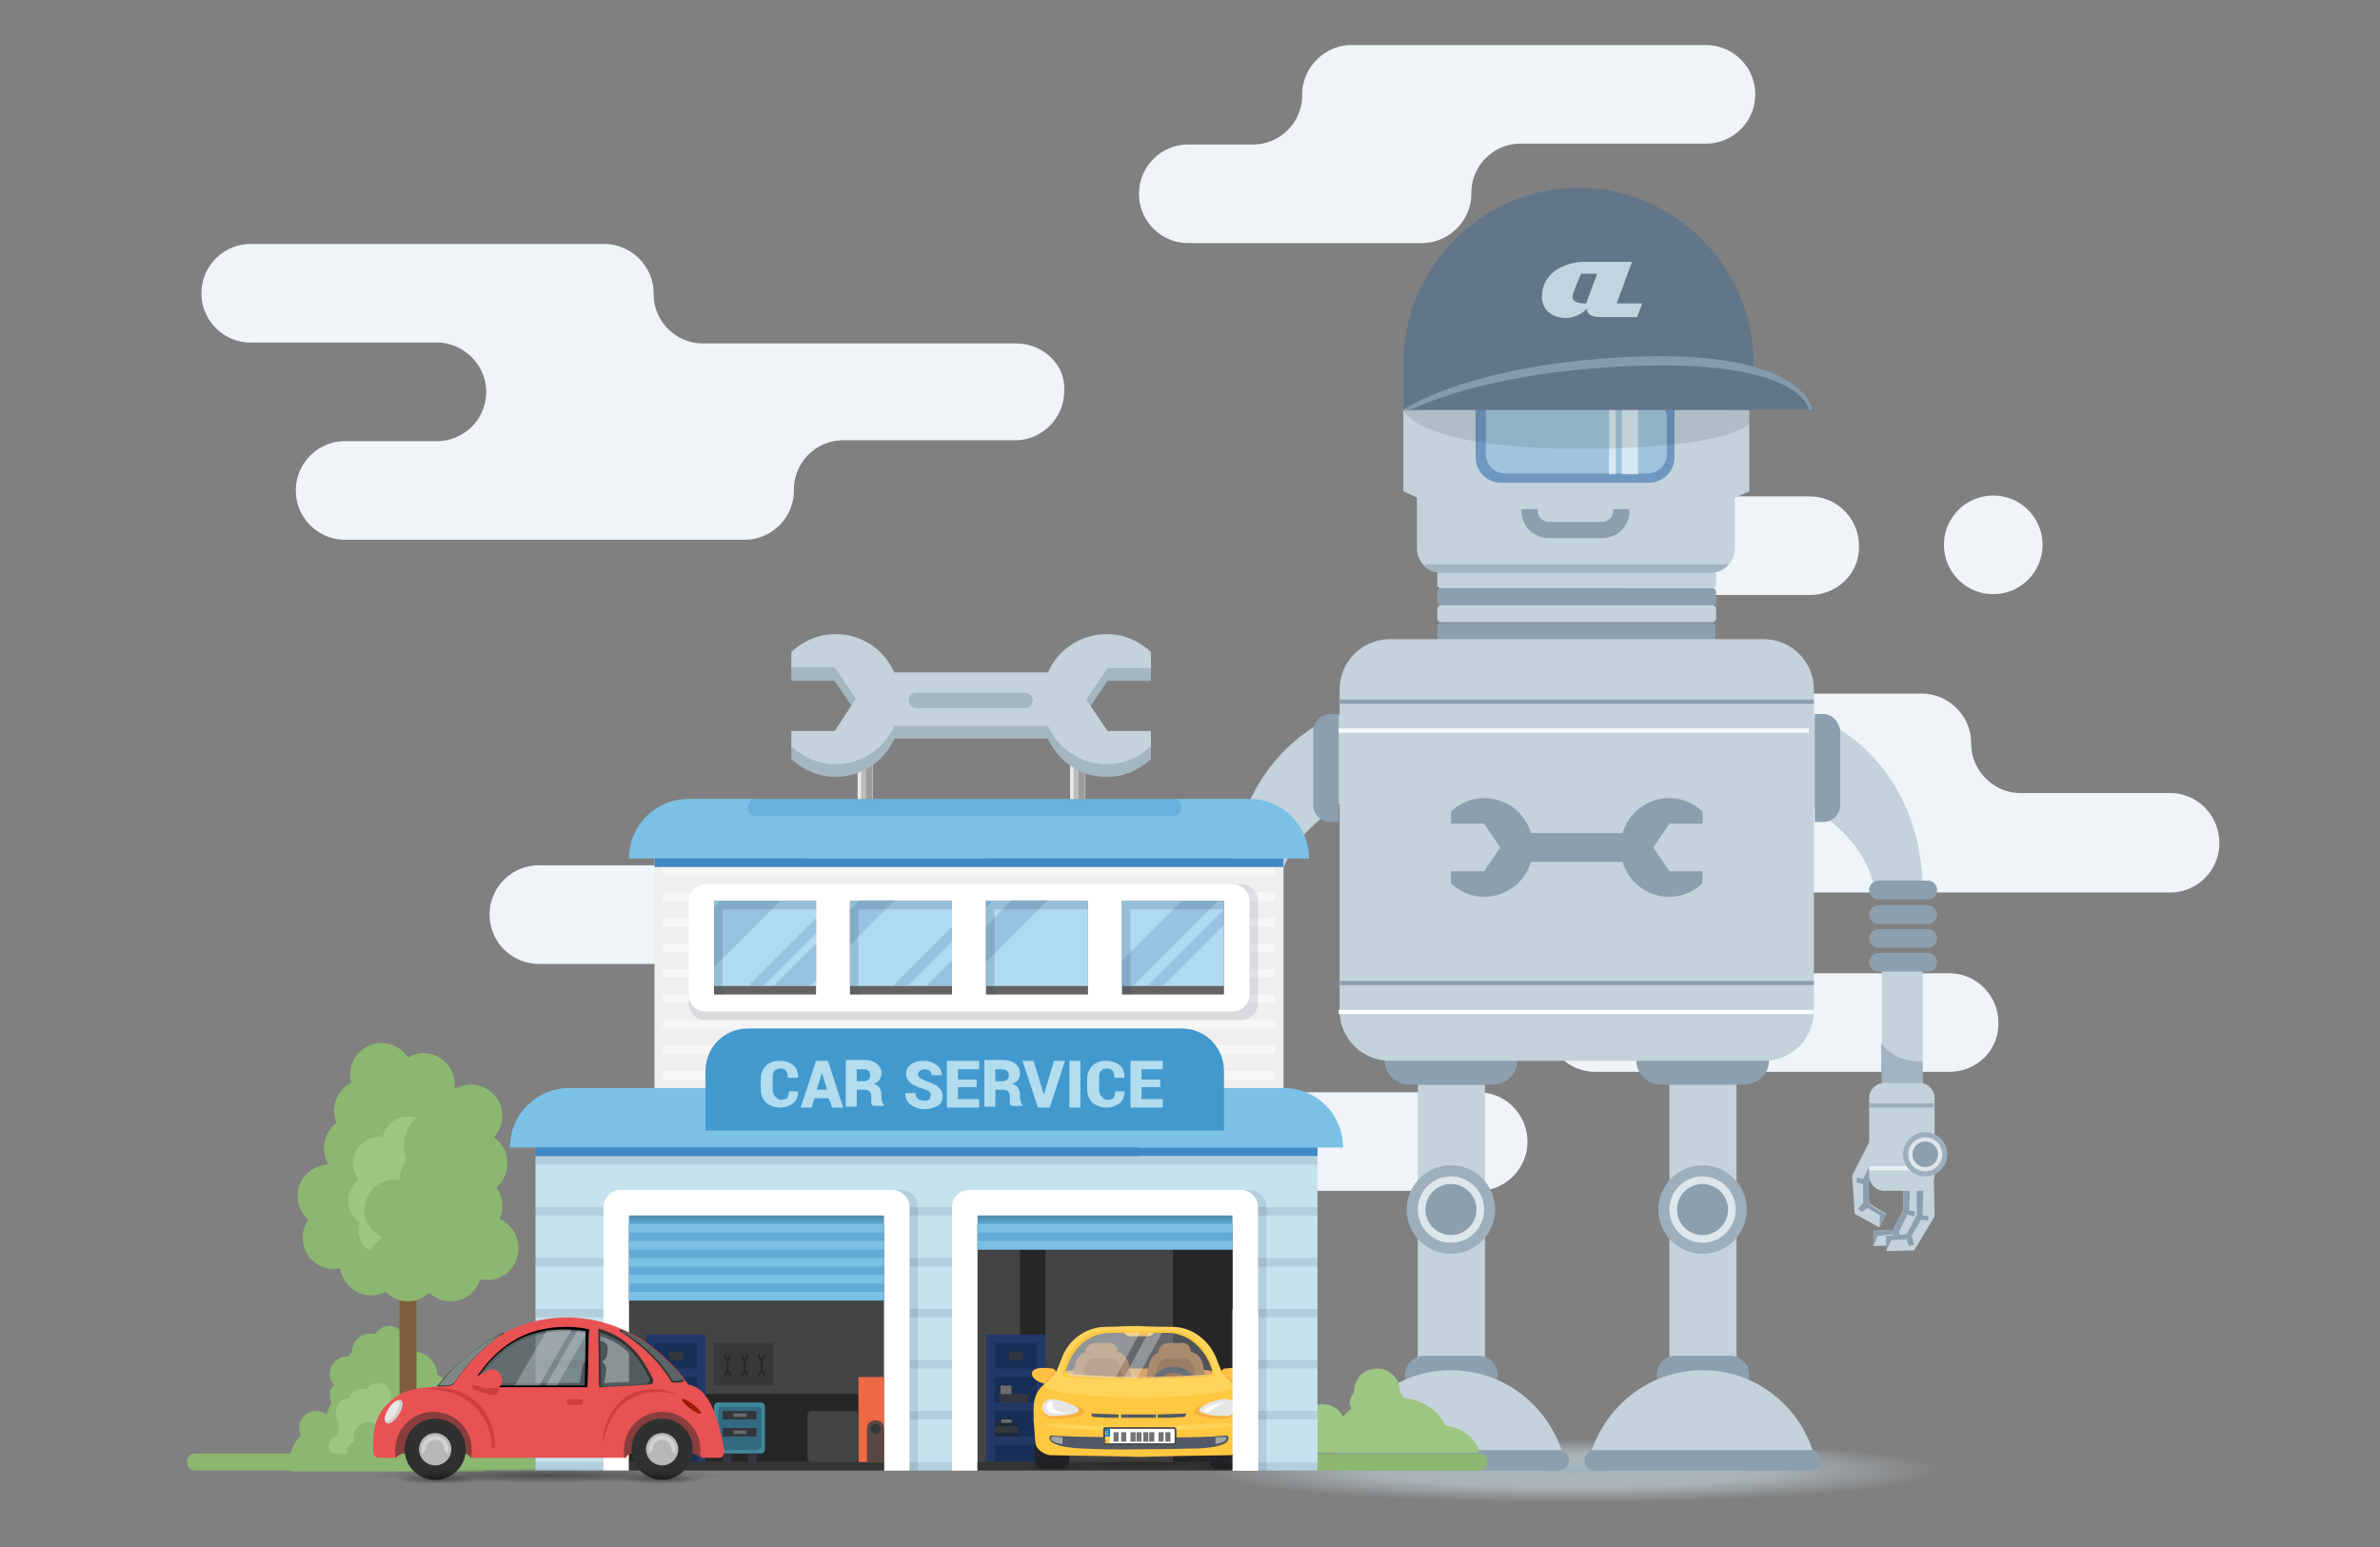 <svg width="280" height="182" viewBox="0 0 280 182" fill="none" xmlns="http://www.w3.org/2000/svg"><rect x="0" y="0" width="280" height="182" fill="#808080" stroke="none"/><path d="M139.8 17h8.2-.6c3.2 0 5.8-2.6 5.8-5.8v-.1c0-3.2 2.7-5.8 5.8-5.8h41.7c3.2 0 5.8 2.6 5.8 5.8 0 3.2-2.6 5.8-5.8 5.8h-22.4.6c-3.2 0-5.8 2.6-5.8 5.8v.1c0 3.2-2.7 5.8-5.8 5.8h-27.5c-3.2 0-5.8-2.6-5.8-5.8 0-3.2 2.6-5.8 5.8-5.8zM114 112.3H96.7c-3.2 0-5.8-2.6-5.8-5.8 0-3.2 2.6-5.8 5.8-5.8H114c3.2 0 5.8 2.6 5.8 5.8.1 3.2-2.6 5.8-5.8 5.8zm5.5-71.9H82.7c-3.2 0-5.8-2.6-5.8-5.8v-.1c0-3.2-2.7-5.8-5.8-5.8H29.5c-3.2 0-5.8 2.6-5.8 5.8 0 3.2 2.6 5.8 5.8 5.8h22.6-.4c3 .2 5.5 2.7 5.5 5.8 0 3.1-2.4 5.6-5.5 5.8h.4-11.5c-3.2 0-5.8 2.6-5.8 5.8 0 3.2 2.6 5.8 5.8 5.8h47c3.2 0 5.8-2.6 5.8-5.8v-.1c0-3.2 2.6-5.8 5.8-5.8h-.6 20.8c3.2 0 5.8-2.6 5.8-5.8.2-3-2.4-5.6-5.7-5.6zm54.4 99.7h-34.3c-3.2 0-5.8-2.6-5.8-5.8 0-3.2 2.6-5.8 5.8-5.8h34.3c3.2 0 5.8 2.6 5.8 5.8 0 3.2-2.6 5.8-5.8 5.8zm55.4-14h-41.6c-3.2 0-5.8-2.6-5.8-5.8 0-3.2 2.6-5.8 5.8-5.8h41.6c3.2 0 5.8 2.6 5.8 5.8.1 3.2-2.5 5.8-5.8 5.8zM212.9 70h-18.8c-3.2 0-5.8-2.6-5.8-5.8 0-3.2 2.6-5.8 5.8-5.8h18.8c3.2 0 5.8 2.6 5.8 5.8.1 3.2-2.5 5.8-5.8 5.8zM81.2 113.4H63.4c-3.2 0-5.8-2.6-5.8-5.8 0-3.2 2.6-5.8 5.8-5.8h17.8c3.2 0 5.8 2.6 5.8 5.8.1 3.2-2.6 5.8-5.8 5.8zm174.1-20.1h-17.6c-3.2 0-5.8-2.7-5.8-5.8v-.1c0-3.2-2.7-5.8-5.8-5.8H196c-3.2 0-5.8 2.6-5.8 5.8 0 3.2 2.6 5.8 5.8 5.8h5.5-.5c3.2 0 5.8 2.6 5.8 5.8v.2c0 3.2 2.7 5.8 5.8 5.8h42.7c3.2 0 5.8-2.6 5.8-5.8 0-3.3-2.6-5.9-5.8-5.9zm-20.8-23.4a5.8 5.8 0 100-11.6 5.8 5.8 0 000 11.6z" fill="#EEF4F7"/><path d="M185 176.7c23.804 0 43.1-1.657 43.1-3.7s-19.296-3.7-43.1-3.7c-23.803 0-43.1 1.657-43.1 3.7s19.297 3.7 43.1 3.7z" fill="url(#paint0_radial)"/><path d="M158.1 94.2c-4 3-6.9 5.3-8 11h-5.3v-.6c0-10 5.4-17.5 12.5-20.5h.3c.2 0 .4.1.6 0v10.1h-.1z" fill="#C3D2DB"/><path d="M156.5 84h1v12.7h-1c-1.1 0-2-.9-2-2V86c.1-1.1.9-2 2-2z" fill="#8C9FAF"/><path d="M174.7 127.6h-7.9v32.1h7.9v-32.1z" fill="#C3D2DB"/><path d="M170.7 147.5a5.2 5.2 0 100-10.4 5.2 5.2 0 000 10.4z" fill="#9DAEBC"/><path d="M170.7 146.2a3.9 3.9 0 100-7.8 3.9 3.9 0 000 7.8z" fill="#DDE6EB"/><path d="M170.7 145.3a3 3 0 100-6 3 3 0 000 6zm4.9-17.7h-9.8c-1.6 0-2.9-1.3-2.9-2.9v-.7c0-1.6 1.3-2.9 2.9-2.9h9.8c1.6 0 2.9 1.3 2.9 2.9v.7c.1 1.6-1.3 2.9-2.9 2.9zm-8 31.9h6.3c1.3 0 2.3 1 2.3 2.3 0 1.3-1 2.3-2.3 2.3h-6.3c-1.3 0-2.3-1-2.3-2.3 0-1.3 1-2.3 2.3-2.3zm37.6-31.9h-9.8c-1.6 0-2.9-1.3-2.9-2.9v-.7c0-1.6 1.3-2.9 2.9-2.9h9.8c1.6 0 2.9 1.3 2.9 2.9v.7c.1 1.6-1.3 2.9-2.9 2.9zm-3.7-56.4h-32c-.2 0-.4-.2-.4-.4v-1.2c0-.2.2-.4.4-.4h32c.2 0 .4.2.4.4v1.2c0 .2-.2.4-.4.4z" fill="#8C9FAF"/><path d="M201.5 69.2h-32c-.2 0-.4-.2-.4-.4v-1.2c0-.2.2-.4.4-.4h32c.2 0 .4.2.4.4v1.2c0 .2-.2.4-.4.4z" fill="#C3D2DB"/><path d="M201.4 75.8h-31.9c-.2 0-.4-.2-.4-.4v-1.7c0-.2.2-.4.4-.4h31.9c.2 0 .4.2.4.4v1.7c.1.2-.1.4-.4.4z" fill="#8C9FAF"/><path d="M201.5 73.2h-32c-.2 0-.4-.2-.4-.4v-1.2c0-.2.2-.4.4-.4h32c.2 0 .4.2.4.4v1.2c0 .2-.2.4-.4.4z" fill="#C3D2DB"/><path fill-rule="evenodd" clip-rule="evenodd" d="M203.6 58.8l2.2-1v-9.6h-2.2v10.6zm-36.3 0l-2.2-1v-9.6h2.2v10.6z" fill="#C3D2DB"/><path d="M201.2 67.4h-31.6c-1.6 0-2.9-1.3-2.9-2.9v-18c0-1.6 1.3-2.9 2.9-2.9h31.6c1.6 0 2.9 1.3 2.9 2.9v18c0 1.6-1.3 2.9-2.9 2.9z" fill="#C3D2DB"/><path d="M194.7 45.9h-18.6c-.6 0-2.5 0-2.5 2v5.9c0 1.6 1.3 3 3 3H194c1.6 0 3-1.3 3-3v-5.9c.1-2-1.7-2-2.3-2z" fill="#6F98C1"/><path d="M193.8 55.7h-16.7c-1.3 0-2.3-1-2.3-2.3V48c0-.6.5-1.1 1.1-1.1h17.9c1.3 0 2.3 1 2.3 2.3v4.2c0 1.3-1 2.3-2.3 2.3z" fill="#9EC5DD"/><path opacity=".6" d="M190.1 46.9h-.8v8.9h.8v-8.9zm2.6 0h-1.9v8.9h1.9v-8.9z" fill="#fff"/><path d="M206.3 42.7c0-11.3-9.3-20.6-20.6-20.6s-20.6 9.3-20.6 20.6v5.5h41.2v-5.5z" fill="#627689"/><path fill-rule="evenodd" clip-rule="evenodd" d="M165.1 48.2s7.6-5.3 26.4-6.2c20.9-1 21.7 6.2 21.7 6.2h-48.1z" fill="#849AAD"/><path fill-rule="evenodd" clip-rule="evenodd" d="M166 48.2s8.2-4.3 25.1-5.1c21-1 21.7 5.1 21.7 5.1H166z" fill="#627689"/><path opacity=".1" d="M185.6 52.8c17.9 0 20.2-2.9 20.2-2.9v-1.7h-40.7s1.2 4.5 20.5 4.6z" fill="#000"/><path d="M190.2 35.7l1.8-4.9h-5.5c-2.6 0-5.1 1.4-5.1 4.1 0 2.7 3.6 3.3 5.3 1.4 0 .6.4 1 1.6 1h4.3l.6-1.6h-3zm-3.6 0c-1 0-1.6-.2-1.6-.8 0-.4.8-2.2 1-2.7h1.9l-1.3 3.5z" fill="#C1D4E0"/><path d="M207.5 124.8h-44c-3.3 0-5.9-2.7-5.9-5.9V81.1c0-3.3 2.7-5.9 5.9-5.9h44c3.3 0 5.9 2.7 5.9 5.9v37.8c0 3.3-2.6 5.9-5.9 5.9z" fill="#C3D2DB"/><path d="M213.4 115.4h-55.9v.5h55.9v-.5z" fill="#8C9FAF"/><path d="M213.4 118.8h-55.9v.5h55.9v-.5z" fill="#F8FDFF"/><path d="M213.4 82.3h-55.9v.5h55.9v-.5z" fill="#8C9FAF"/><path d="M213.4 85.7h-55.9v.5h55.9v-.5z" fill="#F8FDFF"/><path d="M200.3 96.9v-1.4c-1-1-2.4-1.6-3.9-1.6a5.7 5.7 0 00-5.5 4.1h-10.8a5.7 5.7 0 00-5.5-4.1c-1.5 0-2.9.6-3.9 1.6v1.4h3.9l1.9 2.8-1.9 2.8h-3.9v1.4c1 1 2.4 1.6 3.9 1.6 2.6 0 4.8-1.7 5.5-4.1h10.8a5.7 5.7 0 005.5 4.1c1.5 0 2.9-.6 3.9-1.6v-1.4h-3.9l-1.9-2.8 1.9-2.8h3.9z" fill="#8C9FAF"/><path d="M170.7 161.2c-6.4 0-11.7 4.4-13.3 10.3H184c-1.6-5.9-6.9-10.3-13.3-10.3z" fill="#C3D2DB"/><path d="M183.4 173H158c-.6 0-1.2-.5-1.2-1.2 0-.6.5-1.2 1.2-1.2h25.4c.6 0 1.2.5 1.2 1.2 0 .6-.5 1.2-1.2 1.2z" fill="#8C9FAF"/><path d="M204.3 127.6h-7.9v32.1h7.9v-32.1z" fill="#C3D2DB"/><path d="M200.3 147.5a5.2 5.2 0 100-10.4 5.2 5.2 0 000 10.4z" fill="#9DAEBC"/><path d="M200.3 146.2a3.9 3.9 0 100-7.8 3.9 3.9 0 000 7.8z" fill="#DDE6EB"/><path d="M200.3 145.3a3 3 0 100-6 3 3 0 000 6zm-3.1 14.2h6.3c1.3 0 2.3 1 2.3 2.3 0 1.3-1 2.3-2.3 2.3h-6.3c-1.3 0-2.3-1-2.3-2.3 0-1.3 1-2.3 2.3-2.3z" fill="#8C9FAF"/><path d="M200.3 161.2c-6.4 0-11.7 4.4-13.3 10.3h26.5c-1.5-5.9-6.8-10.3-13.2-10.3z" fill="#C3D2DB"/><path d="M180.9 60.1c0 .7.6 1.3 1.3 1.3h6.3c.7 0 1.3-.6 1.3-1.3v-.2h1.9v.2c0 1.8-1.4 3.2-3.2 3.2h-6.3c-1.8 0-3.2-1.4-3.2-3.2v-.2h1.9v.2zM213 173h-25.4c-.6 0-1.2-.5-1.2-1.2 0-.6.5-1.2 1.2-1.2H213c.6 0 1.2.5 1.2 1.2 0 .6-.5 1.2-1.2 1.2z" fill="#8C9FAF"/><path opacity=".6" d="M169.6 67.4h31.6c.9 0 1.6-.4 2.2-1h-35.9c.5.6 1.2 1 2.1 1z" fill="#8C9FAF"/><path d="M221.4 129.3h4.8v-16h-4.8v16zm4.8-24.5c0-10.3-5.8-18.1-13.4-20.7v10.5c4 3 6.9 5.3 8 10.9h5.3l.1-.7z" fill="#C3D2DB"/><path fill-rule="evenodd" clip-rule="evenodd" d="M224 137.8h2v4.8l-2.3 3.9-3.3.1v-1.8l2.3-.1 1.2-2.3.1-4.6z" fill="#C3D2DB"/><path fill-rule="evenodd" clip-rule="evenodd" d="M224.8 137.9l-.2 4.5.7.1-.1.6-.8-.2-1 2 .2.9-.6.2-.3-.8-1.8.2-.5 1.2v-1.8l2.3-.1 1.2-2.2.1-4.7.8.1z" fill="#8C9FAF"/><path fill-rule="evenodd" clip-rule="evenodd" d="M221.9 134.9l-1.8-.9-2.2 4.3.3 4.5 2.9 1.6.8-1.6-2-1.2-.1-2.5 2.1-4.2z" fill="#C3D2DB"/><path fill-rule="evenodd" clip-rule="evenodd" d="M221.2 134.6l-2 4.1-.7-.2-.1.6.8.2v2.2l-.6.7.4.4.7-.5 1.5.9-.1 1.4.8-1.5-2-1.2-.1-2.6 2.1-4.2-.7-.3z" fill="#8C9FAF"/><path fill-rule="evenodd" clip-rule="evenodd" d="M225.6 138.4h1.9l.1 4.7-2.4 4-3.2.1-.1-1.8 2.4-.2 1.2-2.2.1-4.6z" fill="#C3D2DB"/><path fill-rule="evenodd" clip-rule="evenodd" d="M226.3 138.4l-.1 4.6.7.1-.1.5-.8-.1-1.1 1.9.3 1-.6.2-.3-.8-1.8.1-.6 1.3v-1.8l2.4-.2 1.2-2.2v-4.6h.8z" fill="#8C9FAF"/><path d="M226.8 112.1H221c-.6 0-1.1.5-1.1 1.1 0 .6.5 1.1 1.1 1.1h5.8c.6 0 1.1-.5 1.1-1.1 0-.6-.5-1.1-1.1-1.1zm0-2.8H221c-.6 0-1.1.5-1.1 1.1 0 .6.5 1.1 1.1 1.1h5.8c.6 0 1.1-.5 1.1-1.1 0-.6-.5-1.1-1.1-1.1zm0-2.8H221c-.6 0-1.1.5-1.1 1.1 0 .6.5 1.1 1.1 1.1h5.8c.6 0 1.1-.5 1.1-1.1 0-.6-.5-1.1-1.1-1.1zm0-2.9H221c-.6 0-1.1.5-1.1 1.1 0 .6.5 1.1 1.1 1.1h5.8c.6 0 1.1-.5 1.1-1.1 0-.6-.5-1.1-1.1-1.1z" fill="#8C9FAF"/><path opacity=".6" d="M226.2 127.7h-4.9v-5s.6 1 1.9 1.6c1.2.6 3 .6 3 .6v2.8z" fill="#8C9FAF"/><path d="M225.8 140.1h-4.1c-1 0-1.8-.8-1.8-1.8v-9.1c0-1 .8-1.8 1.8-1.8h4.1c1 0 1.8.8 1.8 1.8v9.1c-.1 1-.8 1.8-1.8 1.8z" fill="#C3D2DB"/><path d="M214.5 84h-1v12.7h1c1.1 0 2-.9 2-2V86c-.1-1.1-1-2-2-2z" fill="#8C9FAF"/><path opacity=".7" d="M227.5 129.8h-7.6v.5h7.6v-.5z" fill="#8C9FAF"/><path opacity=".7" d="M227.5 137.2h-7.6v.5h7.6v-.5z" fill="#F8FDFF"/><path d="M226.5 138.4a2.6 2.6 0 100-5.2 2.6 2.6 0 000 5.2z" fill="#9DAEBC"/><path d="M226.5 137.8a2 2 0 100-4 2 2 0 000 4z" fill="#DDE6EB"/><path d="M226.5 137.3a1.5 1.5 0 10-.001-3.001 1.5 1.5 0 00.001 3.001z" fill="#8C9FAF"/><path d="M151 101H77v28h74v-28z" fill="#EFEFEF"/><path opacity=".5" d="M78 127h72v-1H78v1zm0-3h72v-1H78v1zm0-3h72v-1H78v1zm0-3h72v-1H78v1zm0-3h72v-1H78v1zm0-3h72v-1H78v1zm0-3h72v-1H78v1zm0-3h72v-1H78v1zm0-4v1h72v-1H78z" fill="#fff"/><path d="M154 101H74c0-3.9 3.1-7 7-7h66c3.9 0 7 3.1 7 7z" fill="#7AC1E5"/><path d="M151 101H77v1h74v-1z" fill="#4089C6"/><path opacity=".1" d="M146 120H83c-1.1 0-2-.9-2-2v-12c0-1.1.9-2 2-2h63c1.1 0 2 .9 2 2v12c0 1.1-.9 2-2 2z" fill="#001833"/><path d="M145 119H83c-1.1 0-2-.9-2-2v-11c0-1.1.9-2 2-2h62c1.1 0 2 .9 2 2v11c0 1.1-.9 2-2 2z" fill="#fff"/><path d="M96 106H84v11h12v-11zm16 0h-12v11h12v-11zm16 0h-12v11h12v-11zm16 0h-12v11h12v-11z" fill="#636363"/><path d="M96 106H84v10h12v-10zm16 0h-12v10h12v-10zm16 0h-12v10h12v-10zm16 0h-12v10h12v-10z" fill="#AFDBF2"/><path opacity=".5" d="M101 106l-1 1v4.2l5.3-5.3H101v.1zm-5.7 10l.7-.7V111l-5 5h4.3zm-5.5 0l6.2-6.2V108l-8 8h1.8zm17 0l5.2-5.2V109l-7 7h1.8zm32.2-10l-7 7v3h1.3l10-10H139zm-54.3 0l-.7.7v7.1l7.8-7.8h-7.1zm50.3 10h1.8l7.2-7.2V107l-9 9zm-23 0v-3l-3 3h3zm4-10v.8l.8-.8h-.8zm0 3v4.2l7.3-7.3H119l-3 3.1z" fill="#80ABCE"/><path opacity=".3" d="M138 96H89c-.6 0-1-.4-1-1s.4-1 1-1h49c.6 0 1 .4 1 1s-.4 1-1 1z" fill="#4089C6"/><path d="M102.7 88.9h-1.8V94h1.8v-5.1z" fill="#BCBCBC"/><path opacity=".68" d="M101.3 88.9h-.4V94h.4v-5.1z" fill="#fff"/><path opacity=".26" d="M102.6 88.9h-.7V94h.7v-5.1z" fill="#424242"/><path d="M127.7 88.9h-1.8V94h1.8v-5.1z" fill="#BCBCBC"/><path opacity=".68" d="M126.3 88.9h-.4V94h.4v-5.1z" fill="#fff"/><path opacity=".26" d="M127.6 88.9h-.7V94h.7v-5.1z" fill="#424242"/><path d="M135.4 80.1v-1.8c-1.4-1.3-3.2-2.1-5.2-2.1-3.1 0-5.8 1.9-6.9 4.5h-18.1c-1.2-2.7-3.8-4.5-6.9-4.5-2 0-3.8.8-5.2 2.1v1.8h5.1l2.5 3.7-2.5 3.7h-5.1v1.8c1.4 1.3 3.2 2.1 5.2 2.1 3.1 0 5.8-1.9 6.9-4.5h18.1c1.2 2.7 3.8 4.5 6.9 4.5 2 0 3.8-.8 5.2-2.1v-1.8h-5.1l-2.5-3.7 2.5-3.7h5.1z" fill="#A4B7C1"/><path d="M135.4 78.5v-1.8c-1.4-1.3-3.2-2.1-5.2-2.1-3.1 0-5.8 1.9-6.9 4.5h-18.1c-1.2-2.7-3.8-4.5-6.9-4.5-2 0-3.8.8-5.2 2.1v1.8h5.1l2.5 3.7-2.5 3.8h-5.1v1.8c1.4 1.3 3.2 2.1 5.2 2.1 3.1 0 5.8-1.9 6.9-4.5h18.1c1.2 2.7 3.8 4.5 6.9 4.5 2 0 3.8-.8 5.2-2.1V86h-5.1l-2.5-3.7 2.5-3.7h5.1v-.1z" fill="#C3D2DB"/><path d="M120.6 83.3h-12.8c-.5 0-.9-.4-.9-.9s.4-.9.9-.9h12.8c.5 0 .9.4.9.9s-.4.9-.9.9z" fill="#A4B7C1"/><path d="M170 167.7c-.7-1.7-2.5-2.9-4.9-3.3-.1-.2-.2-.4-.4-.6v-.1c0-1.5-1.2-2.7-2.7-2.7-1.5 0-2.7 1.2-2.7 2.7v.1c-.3.4-.5.8-.5 1.2 0 .3.1.5.2.7-.4.3-.7.6-1 1-.4-.9-1.3-1.5-2.4-1.5-1.5 0-2.7 1.2-2.7 2.7 0 1.1.7 2.1 1.7 2.5 0 .2-.1.3-.1.5H174c-.2-1.5-1.8-2.9-4-3.2z" fill="#9EC683"/><path d="M57.1 173c2-.2 3.2-.6 3.2-1-.2-2.8-2.3-5.1-5.2-5.7-.6-1.9-1.9-3.6-3.7-4.6 0-1.5-1.2-2.6-2.7-2.7-.3 0-.6 0-.9.1l-.2-.2c.1-.3.2-.6.2-.9 0-1.1-.9-2-2-2-.7 0-1.4.4-1.7 1-.2-.1-.4-.1-.6-.1-1.1 0-2 .9-2.1 2v.2c-.2.2-.3.3-.4.5h-.2c-1.1 0-2 .9-2 2 0 .5.2 1 .5 1.3-.3.3-.5.7-.5 1.2 0 .3.1.6.2.9-.2.4-.4.9-.6 1.4-.3-.2-.7-.4-1.2-.4-1.1 0-2 .9-2 2 0 .3.1.6.2.8-.5.7-1.7 1.8-1.2 4.3h22.9v-.1z" fill="#8CB770"/><path d="M39.9 167.3c-.1.5-.2 1-.1 1.5-.4.1-.8.4-1 .8-.3.7 0 1.5.7 1.8.3.1.6.1.9.1l.4-.4c0-.3 0-.5.1-.8.2-.4.5-.6.8-.8-.1-.4-.1-.8.1-1.2.4-.9 1.4-1.2 2.2-.9.1 0 .1.1.2.1.2-.1.3-.2.5-.3 0-.1 0-.1.1-.2.4-.9 1.4-1.2 2.2-.9.2.1.3.2.4.3.5-.3 1.1-.4 1.7-.2.9.4 1.2 1.4.9 2.2v.1c.7-.1 1.4-.5 1.7-1.3.5-1.1 0-2.4-1.1-2.8-.8-.4-1.8-.2-2.4.4 0 0-.1 0-.1-.1-.7-.3-1.5-.3-2.2-.1.2-.7-.1-1.5-.8-1.8-.7-.3-1.6 0-2 .7-.8-.3-1.7.1-2 .8 0 .1-.1.1-.1.2-.5 0-1.1.4-1.3.9-.3.9-.2 1.5.2 1.9z" fill="#9EC683"/><path d="M174 173H23c-.6 0-1-.4-1-1s.4-1 1-1h151c.6 0 1 .4 1 1s-.4 1-1 1z" fill="#8CB770"/><path d="M49 171h-2v-20c0-.6.4-1 1-1s1 .4 1 1v20z" fill="#7F5F3B"/><path d="M58.8 143.4c.2-.5.3-1 .3-1.6 0-.8-.3-1.5-.7-2.1.8-.7 1.3-1.7 1.3-2.8 0-1.3-.6-2.4-1.6-3.1.6-.7 1-1.5 1-2.5 0-2.1-1.7-3.7-3.7-3.7-.7 0-1.3.2-1.9.5v-.5c0-2.1-1.7-3.7-3.7-3.7-.7 0-1.3.2-1.8.5-.7-1-1.8-1.7-3.1-1.7-2.1 0-3.7 1.7-3.7 3.7 0 .4.1.7.1 1-1.2.6-2 1.9-2 3.3 0 .5.1.9.3 1.4-.9.7-1.5 1.8-1.5 3 0 .7.2 1.3.5 1.9-2 .1-3.6 1.7-3.6 3.7 0 1.1.5 2.1 1.3 2.8-.4.6-.7 1.3-.7 2.1 0 2.1 1.7 3.7 3.7 3.7.2 0 .4 0 .7-.1.3 1.8 1.8 3.2 3.7 3.2.6 0 1.2-.2 1.7-.4.7.7 1.6 1.1 2.6 1.1s1.8-.4 2.5-1c.7.6 1.5 1 2.5 1 1.7 0 3-1.1 3.5-2.6.3.1.5.1.8.1 2.1 0 3.7-1.7 3.7-3.7 0-1.6-.9-2.9-2.2-3.5z" fill="#8CB770"/><path d="M47.5 134.8c0-1.3.6-2.5 1.5-3.3-.8-.2-1.6-.2-2.4.2-.8.4-1.4 1.2-1.6 2.1-.6-.1-1.3 0-1.8.3-1.5.8-2.1 2.7-1.3 4.2.1.2.2.3.3.5-1.2.9-1.6 2.6-.9 3.9.2.5.6.8 1 1.1-.2.7-.2 1.6.2 2.3.2.4.6.8 1 1.1.3-.5.6-.9 1.1-1.3.1-.1.3-.2.4-.3-.6-.3-1.1-.7-1.5-1.2-1.1-1.6-.7-3.9.9-5 .8-.5 1.7-.7 2.6-.6 0-.8.3-1.6.8-2.2-.1-.5-.3-1.1-.3-1.8z" fill="#9EC683"/><path d="M155 136H63v37h92v-37z" fill="#C7E2EF"/><path opacity=".1" d="M155 166H63v1h92v-1zm0-6H63v1h92v-1zm0-6H63v1h92v-1zm0-6H63v1h92v-1zm0-6H63v1h92v-1zm0-6H63v1h92v-1zm0 36H63v1h92v-1z" fill="#001833"/><path opacity=".1" d="M108 173H72v-31c0-1.1.9-2 2-2h32c1.1 0 2 .9 2 2v31zm41 0h-36v-31c0-1.1.9-2 2-2h32c1.1 0 2 .9 2 2v31z" fill="#001833"/><path d="M107 173H71v-31c0-1.1.9-2 2-2h32c1.1 0 2 .9 2 2v31zm41 0h-36v-31c0-1.1.9-2 2-2h32c1.1 0 2 .9 2 2v31z" fill="#fff"/><path d="M104 144H74v29h30v-29z" fill="#444"/><path d="M104 143H74v10h30v-10z" fill="#61ACD6"/><path d="M104 148H74v1h30v-1zm0-2H74v1h30v-1zm0-2H74v1h30v-1z" fill="#7AC1E5"/><path opacity=".2" d="M104 143H74v1h30v-1z" fill="url(#paint1_linear)"/><path d="M151 128H67c-3.9 0-7 3.1-7 7h98c0-3.9-3.1-7-7-7z" fill="#7AC1E5"/><path d="M155 135H63v1h92v-1z" fill="#4089C6"/><path d="M145 144h-30v29h30v-29z" fill="#444"/><path d="M123 147h-3v25h3v-25zm22 0h-7v25h7v-25z" fill="#262626"/><path d="M145 143h-30v4h30v-4z" fill="#61ACD6"/><path d="M145 146h-30v1h30v-1zm0-2h-30v1h30v-1z" fill="#7AC1E5"/><path opacity=".2" d="M145 143h-30v1h30v-1z" fill="url(#paint2_linear)"/><path d="M104 150H74v1h30v-1zm0 2H74v1h30v-1z" fill="#7AC1E5"/><path d="M101 164H74v8h27v-8z" fill="#262626"/><path d="M83 157h-7v15h7v-15z" fill="#233866"/><path d="M82 158h-5v3h5v-3z" fill="#172E56"/><path d="M80.4 159h-1.7v1h1.7v-1z" fill="#32373F"/><path d="M82 162h-5v3h5v-3z" fill="#172E56"/><path d="M79 163h-1.3v2H79v-2z" fill="#6B6B6B"/><path d="M81 164h-3.3v1H81v-1z" fill="#32373F"/><path d="M82 166h-5v3h5v-3zm0 4h-5v2h5v-2z" fill="#172E56"/><path d="M79.8 167.4H77v1.2h2.8v-1.2z" fill="#32373F"/><path d="M79.8 167.4H77v.4h2.8v-.4zm0 1.2H77v.4h2.8v-.4z" fill="#1B2735"/><path d="M79 167h-1.2v.4H79v-.4z" fill="#6B6B6B"/><path d="M123 157h-7v15h7v-15z" fill="#233866"/><path d="M122 158h-5v3h5v-3z" fill="#172E56"/><path d="M120.4 159h-1.7v1h1.7v-1z" fill="#32373F"/><path d="M122 162h-5v3h5v-3z" fill="#172E56"/><path d="M119 163h-1.3v2h1.3v-2z" fill="#6B6B6B"/><path d="M121 164h-3.3v1h3.3v-1z" fill="#32373F"/><path d="M122 166h-5v3h5v-3zm0 4h-5v2h5v-2z" fill="#172E56"/><path d="M119.8 167.4H117v1.2h2.8v-1.2z" fill="#32373F"/><path d="M119.8 167.4H117v.4h2.8v-.4zm0 1.2H117v.4h2.8v-.4z" fill="#1B2735"/><path d="M119 167h-1.2v.4h1.2v-.4z" fill="#6B6B6B"/><path d="M104 172H74v1h30v-1zm41 0h-30v1h30v-1z" fill="#353535"/><path opacity=".2" d="M145.9 172.6c0 .6-5.3.6-11.9.6-6.6 0-11.9-.1-11.9-.6s5.3-1.5 11.9-1.5c6.6 0 11.9 1 11.9 1.5z" fill="url(#paint3_radial)"/><path d="M143.2 172.8h2.1c.6 0 1-.4 1-1v-5c0-.6-.4-1-1-1h-2.1c-.6 0-1 .4-1 1v5c0 .5.4 1 1 1zm-18.4 0h-2.1c-.6 0-1-.4-1-1v-5c0-.6.4-1 1-1h2.1c.6 0 1 .4 1 1v5c0 .5-.4 1-1 1z" fill="#222326"/><path opacity=".2" d="M144 173.1c2.209 0 4-.224 4-.5s-1.791-.5-4-.5-4 .224-4 .5 1.791.5 4 .5z" fill="url(#paint4_radial)"/><path opacity=".2" d="M124.1 173.1c2.209 0 4-.224 4-.5s-1.791-.5-4-.5-4 .224-4 .5 1.791.5 4 .5z" fill="url(#paint5_radial)"/><path d="M142.8 161.5c0-.5-4-.5-8.8-.5-4.9 0-8.8.1-8.8.5 0 .5 4 .7 8.8.7 4.9 0 8.8-.2 8.8-.7z" fill="#EF9841"/><path d="M133.9 166.2h-8.6l1.2-5.8c.2-.8.9-1.4 1.7-1.4h2.9c.8 0 1.5.6 1.7 1.4l1.1 5.8z" fill="#A87648"/><path d="M131.5 159.1h-3.8c0-.6.5-1.1 1.1-1.1h1.6c.6-.1 1.1.4 1.1 1.1z" fill="#A87648"/><path d="M132.6 167h-5.9l.8-5.8c.1-.8.6-1.4 1.2-1.4h2c.6 0 1.1.6 1.2 1.4l.7 5.8z" fill="#93633B"/><path d="M142.6 166.2H134l1.2-5.8c.2-.8.9-1.4 1.7-1.4h2.9c.8 0 1.5.6 1.7 1.4l1.1 5.8z" fill="#A87648"/><path d="M140.1 159.1h-3.8c0-.6.5-1.1 1.1-1.1h1.6c.6-.1 1.1.4 1.1 1.1z" fill="#A87648"/><path d="M141.2 167h-5.9l.8-5.8c.1-.8.6-1.4 1.2-1.4h2c.6 0 1.1.6 1.2 1.4l.7 5.8z" fill="#93633B"/><path d="M138.1 160.8c-1.6 0-2.9 1.3-2.9 2.9 0 1.6 1.3 2.9 2.9 2.9 1.6 0 2.9-1.3 2.9-2.9 0-1.7-1.3-2.9-2.9-2.9zm0 4.9c-1.2 0-2.1-.9-2.1-2.1 0-1.2.9-2.1 2.1-2.1 1.2 0 2.1.9 2.1 2.1 0 1.2-.9 2.1-2.1 2.1z" fill="#494E5B"/><path d="M143.7 161.7c0 .3-4.4.7-9.7.7-5.3 0-9.7-.4-9.7-.7 0-.3 4.4.3 9.7.3 5.3 0 9.7-.5 9.7-.3z" fill="#FFC043"/><path d="M123.8 161c-.2 0-2.5-.4-2.4.7.2 1.1 2.8 1.4 2.8 1.4l.4-.6-.5-.1c.3-.4.3-1.3-.3-1.4zm20.3 0c-.6.1-.5 1-.3 1.4l-.5.1.4.6s2.6-.3 2.8-1.4c.2-1.1-2.1-.7-2.4-.7z" fill="#FFC043"/><path opacity=".3" d="M143.8 161.3c-.1.3-.1.8.1 1.1l-.5.1.4.6s.8-.1 1.6-.4c-.7-.6-1.3-.9-1.6-1.4zm-21.1 1.4c.8.3 1.6.4 1.6.4l.4-.6-.5-.1c.2-.3.2-.7.1-1.1-.4.5-1 .8-1.6 1.4z" fill="#EF9841"/><path d="M135 157.2h-2c-.5 0-.9-.4-.9-.9h3.9c-.1.5-.5.9-1 .9z" fill="#FFC043"/><path opacity=".3" d="M124.9 161.8s.1-.4.3-1.1c.7-2.5 2.9-4.2 5.4-4.2h6.6c2.5 0 4.7 1.7 5.4 4.2.2.6.3 1.1.3 1.1-1.3.4-6.6.4-9.1.4-2.3.1-7.5.1-8.9-.4z" fill="#ADBCC9"/><path opacity=".3" d="M134 156.6h-3.3c-2.5 0-4.7 1.7-5.4 4.2-.2.6-.3 1.1-.3 1.1.9.3 3.7.4 6.1.4l3.1-5.7h-.2zm1.2 0l-3.1 5.7h1.6l3.1-5.7h-1.6z" fill="#fff"/><path d="M143.7 161.5c-.1-.3-.4-.9-.6-1.5-.9-2.1-2.9-3.6-5.2-3.6-1 0-2.3 0-3.9-.1-1.6 0-2.9.1-3.9.1-2.3 0-4.4 1.5-5.2 3.6-.2.6-.5 1.2-.6 1.5-.5 1.1-2.7 1.3-2.7 4.2v1.4c.1.9.1 1.7.2 2.6.1.9 1.1 1.4 1.7 1.5.4 0 7.3.1 10.6.2 3.3-.1 10.1-.2 10.6-.2s1.6-.6 1.7-1.5c.1-.9.1-1.7.2-2.6v-1.4c-.2-2.9-2.5-3.2-2.9-4.2zm-9.7.7c-2.3 0-6.5-.1-8.2-.4-.3-.1-.5-.3-.4-.6 0-.1 0-.2.1-.3.7-2.2 2.5-4.1 5.2-4.1h6.6c2.6 0 4.5 2 5.2 4.1 0 .1.1.2.1.3.1.3-.1.6-.4.6-1.7.3-5.9.4-8.2.4z" fill="#FFC840"/><path d="M144.5 169c-.1-.2-.5-.1-.5-.1-2.6.3-10 .2-10 .2s-7.5 0-10-.2c0 0-.4-.1-.5.1-.1.2-.3 1.2 3.6 1.4 3.9.2 7 .1 7 .1s3 0 7-.1c3.8-.2 3.5-1.2 3.4-1.4z" fill="#525866"/><path d="M145.1 163c0-.1-1.2-1.2-1.4-1.7-.1-.3-.4-.9-.6-1.5-.9-2.2-2.9-3.7-5.2-3.7-1 0-2.3 0-3.9-.1-1.6 0-2.9.1-3.9.1-2.3 0-4.4 1.5-5.2 3.7-.2.6-.5 1.2-.6 1.5-.2.5-1.4 1.6-1.4 1.7 0 .8 5 1.4 11.1 1.4s11.1-.6 11.1-1.4zm-20.2-1.2s.1-.4.3-1.1c.7-2.5 2.9-4.2 5.4-4.2h6.6c2.5 0 4.7 1.7 5.4 4.2.2.6.3 1.1.3 1.1-1.3.4-6.6.4-9.1.4-2.3.1-7.5.1-8.9-.4z" fill="#FFD45A"/><path opacity=".5" d="M127.6 166.1c0 .6-2.8.8-3.6.8-.8 0-1.4-.5-1.4-1.1 0-.6.6-1.1 1.4-1.1.8 0 3.6.8 3.6 1.4zm12.8 0c0 .6 2.8.8 3.6.8.8 0 1.4-.5 1.4-1.1 0-.6-.6-1.1-1.4-1.1-.8 0-3.6.8-3.6 1.4z" fill="#EF9841"/><path d="M126.9 165.9c0 .6-2.4.7-3.1.7-.7 0-1.2-.5-1.2-1 0-.6.5-1 1.2-1s3.1.7 3.1 1.3zm14.2 0c0 .6 2.4.7 3.1.7.7 0 1.2-.5 1.2-1 0-.6-.5-1-1.2-1-.7-.1-3.1.7-3.1 1.3z" fill="#E5E5E5"/><path d="M144.9 167.6c0 .4-4.9.7-10.9.7s-10.9-.3-10.9-.7c0-.4 4.9.3 10.9.3 6-.1 10.9-.8 10.9-.3z" fill="#FFD45A"/><path d="M125.5 166.3c-2.2-.3-1.6-1.4-1.6-1.4h-.1c-.4 0-.7.3-.7.6 0 .1 0 .2.1.4.2.5 2.3.4 2.3.4zm18.7-1.4s-1.3.6-2.1 1.3c-.1 0-1.8-.4 2.1-1.3z" fill="#fff"/><path d="M143 169.1v.8c1.5-.3 1.3-.7 1.3-.8-.1-.1-1 0-1.3 0zm-18 0c-.3 0-1.2-.2-1.3 0-.1.1-.2.6 1.3.8v-.8z" fill="#A5A5A5"/><path d="M128.4 166.4c0 .2.1.2.2.3l1.7.1h1.3v-.4l-3-.1c-.1-.1-.2 0-.2.1zm3.8 0h-.3v.4h4.1v-.4h-3.8zm7.2-.1l-3.2.1v.4h1.4l1.7-.1c.1 0 .2-.1.2-.2.1-.2 0-.3-.1-.2z" fill="#525866"/><path d="M138.1 169.9h-8.2c-.1 0-.1 0-.1-.1v-1.6c0-.1 0-.1.1-.1h8.2c.1 0 .1 0 .1.1v1.6c0 .1 0 .1-.1.1z" fill="#fff"/><path d="M130.6 168.1h-.8v.9h.8v-.9z" fill="#1986C1"/><path d="M130.6 169h-.8v.9h.8v-.9z" fill="#FFD45A"/><path d="M130.2 169.4h-.2v.3h.2v-.3z" fill="#EF9841"/><path d="M130 168.7l.1.1.2-.1v-.3h-.3v.3z" stroke="#FFD45A" stroke-width=".05" stroke-miterlimit="10"/><path d="M130.2 168.5v.2l-.1-.2v.2-.2h-.1v.2h.2v-.2z" fill="#FFD45A"/><path d="M138.1 169.9H130c-.1 0-.1-.1-.1-.2v-1.5c0-.1.1-.2.1-.2h8.1c.1 0 .2.1.2.2v1.5c-.1.2-.2.2-.2.2z" stroke="#494949" stroke-width=".2" stroke-miterlimit="10"/><path d="M131.6 168.5h-.6v1.1h.6v-1.1zm.9 0h-.6v1.1h.6v-1.1zm1.1 0h-.6v1.1h.6v-1.1zm.7 0h-.6v1.1h.6v-1.1zm.8 0h-.6v1.1h.6v-1.1zm.7 0h-.6v1.1h.6v-1.1zm1.1 0h-.6v1.1h.6v-1.1zm.8 0h-.6v1.1h.6v-1.1z" fill="#727272"/><path d="M89.5 171h-5c-.3 0-.5-.2-.5-.5v-5c0-.3.2-.5.5-.5h5c.3 0 .5.2.5.5v5c0 .3-.2.5-.5.5z" fill="#418899"/><path d="M89.1 170.6H85c-.3 0-.5-.2-.5-.5V166c0-.3.2-.5.5-.5h4.1c.3 0 .5.2.5.5v4.1c0 .2-.3.5-.5.5z" fill="#336A7F"/><path d="M89 166h-4v1h4v-1zm-3 5h-1v1h1v-1zm3 0h-1v1h1v-1z" fill="#32373F"/><path d="M87.8 166.3h-1.5v.4h1.5v-.4z" fill="#6B6B6B"/><path d="M89 168h-4v1h4v-1z" fill="#32373F"/><path d="M87.8 168.3h-1.5v.4h1.5v-.4z" fill="#6B6B6B"/><path d="M104 162h-3v10h3v-10z" fill="#ED6845"/><path d="M104 172h-2v-3.9c0-.6.4-1 1-1s1 .4 1 1v3.9z" fill="#594743"/><path d="M103 168.7a.6.6 0 10-.001-1.201.6.6 0 00.001 1.201zM91 158h-7v5h7v-5z" fill="#383838"/><path d="M85.8 162h.1c.1-.1.1-.2.1-.3 0-.2-.1-.4-.3-.4V160c.2-.1.3-.2.3-.4 0-.1 0-.2-.1-.3h-.1v.3l-.2.2-.2-.2v-.3h-.1c-.1.1-.1.2-.1.3 0 .2.1.4.3.4v1.3c-.2.1-.3.2-.3.4 0 .1 0 .2.1.3h.1v-.3l.2-.2.2.2v.3zm2 0h.1c.1-.1.1-.2.1-.3 0-.2-.1-.4-.3-.4V160c.2-.1.3-.2.3-.4 0-.1 0-.2-.1-.3h-.1v.3l-.2.2-.2-.2v-.3h-.1c-.1.1-.1.2-.1.3 0 .2.1.4.3.4v1.3c-.2.1-.3.2-.3.4 0 .1 0 .2.1.3h.1v-.3l.2-.2.2.2v.3zm2 0h.1c.1-.1.1-.2.1-.3 0-.2-.1-.4-.3-.4V160c.2-.1.3-.2.3-.4 0-.1 0-.2-.1-.3h-.1v.3l-.2.2-.2-.2v-.3h-.1c-.1.1-.1.2-.1.3 0 .2.1.4.3.4v1.3c-.2.1-.3.2-.3.4 0 .1 0 .2.1.3h.1v-.3l.2-.2.2.2v.3z" fill="#262626"/><path d="M100.5 172h-5c-.3 0-.5-.2-.5-.5v-5c0-.3.2-.5.5-.5h5c.3 0 .5.2.5.5v5c0 .3-.2.5-.5.5z" fill="#444"/><path d="M148 154h-3v19h3v-19z" fill="#fff"/><path d="M144 133H83v-7c0-2.8 2.2-5 5-5h51c2.8 0 5 2.2 5 5v7z" fill="#4299CE"/><path d="M93.9 128.3c0 .7-.2 1.2-.6 1.5-.4.3-.9.5-1.5.5-.7 0-1.2-.2-1.7-.6-.4-.4-.6-1-.6-1.6V127c0-.7.2-1.2.6-1.6.4-.4.9-.6 1.6-.6.7 0 1.2.2 1.6.5.4.3.6.8.6 1.5h-1.2c0-.4-.1-.6-.2-.8-.1-.2-.4-.3-.7-.3-.3 0-.5.1-.7.3-.2.2-.2.5-.2.9v1.2c0 .4.1.7.3.9.2.2.4.4.7.4.3 0 .5-.1.7-.2.1-.2.2-.4.2-.8h1.1v-.1zm3.6.9h-1.7l-.3 1.1h-1.3l1.8-5.5h1.4l1.8 5.5h-1.3l-.4-1.1zm-1.4-1h1.2l-.6-2-.6 2zm4.7-.1v2.1h-1.3v-5.5h2.1c.6 0 1.1.1 1.5.4.4.3.6.7.6 1.2 0 .3-.1.5-.2.7-.1.2-.4.4-.7.5.3.1.6.3.7.5.1.2.2.5.2.8v.3c0 .1 0 .3.1.5 0 .2.1.3.2.4v.1h-1.3c-.1-.1-.2-.2-.2-.4v-.7c0-.3-.1-.5-.2-.6-.1-.1-.3-.2-.6-.2h-.9v-.1zm0-.9h.8c.3 0 .5-.1.6-.2.1-.1.2-.3.2-.5s-.1-.4-.2-.5c-.1-.1-.3-.2-.6-.2h-.8v1.4zm8.7 1.6c0-.2-.1-.3-.2-.4-.1-.1-.4-.2-.7-.3-.7-.2-1.2-.5-1.5-.7-.3-.3-.5-.6-.5-1.1 0-.5.2-.8.6-1.1.4-.3.9-.4 1.5-.4s1.1.2 1.5.5c.4.3.6.7.6 1.2h-1.2c0-.2-.1-.4-.2-.5-.1-.1-.4-.2-.6-.2-.3 0-.5.1-.6.2-.1.1-.2.3-.2.4 0 .2.1.3.2.4.1.1.4.2.8.4.6.2 1.1.4 1.4.7.3.3.5.6.5 1.1 0 .5-.2.9-.6 1.1-.4.2-.9.4-1.5.4s-1.2-.2-1.6-.5c-.5-.3-.7-.8-.7-1.4h1.2c0 .3.1.5.3.7.2.1.4.2.8.2.3 0 .5-.1.6-.2 0-.2.1-.3.1-.5zm5.4-.9h-2.2v1.4h2.5v1h-3.8v-5.5h3.8v1h-2.5v1.2h2.2v.9zm2.2.2v2.1h-1.3v-5.5h2.1c.6 0 1.1.1 1.5.4.4.3.6.7.6 1.2 0 .3-.1.5-.2.7-.1.2-.4.4-.7.5.3.1.6.3.7.5.1.2.2.5.2.8v.3c0 .1 0 .3.1.5 0 .2.1.3.2.4v.1H119c-.1-.1-.2-.2-.2-.4v-.7c0-.3-.1-.5-.2-.6-.1-.1-.3-.2-.6-.2h-.9v-.1zm0-.9h.8c.3 0 .5-.1.6-.2.1-.1.2-.3.2-.5s-.1-.4-.2-.5c-.1-.1-.3-.2-.6-.2h-.8v1.4zm5.7 1.6v.2-.2l1.2-4h1.3l-1.8 5.5h-1.4l-1.8-5.5h1.3l1.2 4zm4.3 1.5h-1.3v-5.5h1.3v5.5zm5.2-2c0 .7-.2 1.2-.6 1.5-.4.3-.9.5-1.5.5-.7 0-1.2-.2-1.7-.6-.4-.4-.6-1-.6-1.6V127c0-.7.2-1.2.6-1.6.4-.4.9-.6 1.6-.6.7 0 1.2.2 1.6.5.4.3.6.8.6 1.5h-1.2c0-.4-.1-.6-.2-.8-.1-.2-.4-.3-.7-.3-.3 0-.5.1-.7.3-.2.2-.2.5-.2.9v1.2c0 .4.1.7.3.9.2.2.4.4.7.4.3 0 .5-.1.7-.2.1-.2.2-.4.2-.8h1.1v-.1zm4.2-.4h-2.2v1.4h2.5v1H133v-5.5h3.8v1h-2.5v1.2h2.2v.9z" fill="#B1DDEF"/><path opacity=".2" d="M96 106H84v11h1v-10h11v-1zm16 0h-12v11h1v-10h11v-1zm16 0h-12v11h1v-10h11v-1zm16 0h-12v11h1v-10h11v-1z" fill="#32546B"/><path d="M79.4 162.7c-3.1-4.2-7.8-7-13-7s-9.9 2.8-13 7.1h-.1v7.4h29.1c.5 0 .9-.4.8-.9-.8-3.6-1.7-6.3-3.8-6.6zm-10 0H56.2s3.6-7.7 13.2-5.8v5.8zm6-.2l-4.5.2h-.2l-.1-5.5c2.9.8 4.2 2.8 5.2 4.7.1.3-.1.6-.4.6z" fill="#474747"/><path d="M68.7 169.7l-.4-.1c-.7-.1-1.1-.7-1-1.4l1.2-7.3c.1-.7.7-1.1 1.4-1l.4.1c.7.1 1.1.7 1 1.4l-1.2 7.3c-.1.7-.7 1.1-1.4 1z" fill="#303030"/><path d="M70.4 160.2h-.3c-.5-.1-.8-.5-.7-1l.1-.7c.1-.5.5-.8 1-.7h.3c.5.1.8.5.7 1l-.1.7c-.1.5-.6.8-1 .7z" fill="#303030"/><path d="M85.2 170.5c-.8-4.2-1.9-7.2-4.2-7.6-3.5-4.9-8.6-7.9-14.3-7.9-5.8 0-10.9 3.1-14.4 8-2.5.4-4.8-.1-7.2 2.7-.9 1.1-1.2 2.8-1.2 3.9v1.2c0 .4.3.7.7.7h2.1c0-.6 2-1.1 4.4-1.1 2.4 0 4.4.5 4.4 1.1h18.2c0-.6 2-1.1 4.4-1.1 2.4 0 4.4.5 4.4 1.1h2.1c.3.1.7-.4.6-1zm-29.3-8.2c2.5-3.9 5.9-6.1 10.7-6.1 1 0 1.9.1 2.7.2l-.2 6.7H56.4c-.5.1-.7-.4-.5-.8zm20.5.6l-5.6.3h-.3l-.1-6.8c3.5 1 5.2 3.4 6.4 5.9.2.3-.1.6-.4.6z" fill="#E85252"/><path d="M57.6 161.9c-.7 0-2 .8-2 .8s-.1.4 0 .6c.1.1.1.2.7.4s1.8.5 2 .4c.8-.4 0-2.2-.7-2.2zm-1.6 3c-1.7-1.5-4-1.9-6.3-1.5 0 0 3.7-.3 6 2 1.4 1.3 2.2 3 2.2 5l.3-.1c.1-2.1-.7-4.1-2.2-5.4zm12.3-.3H67c-.1 0-.3.1-.3.3v.1c0 .1.1.3.3.3h1.3c.1 0 .3-.1.3-.3v-.1c0-.2-.2-.3-.3-.3zm5 0c-1.6 1.3-2.4 3.5-2.5 5.6 0 0 .5-3.8 3-5.4 2.7-1.8 5.8-.7 5.8-.7-1.6-1-4.5-.9-6.3.5z" fill="#CE3E3E"/><path d="M76.8 162.2c-1.2-2.4-2.8-4.9-6.4-5.9l.1 6.8h.3l5.6-.3c.3.1.6-.2.4-.6zm-.8.6l-5 .3h-.3l-.1-6.3c3.2.9 4.7 3.2 5.8 5.4.1.3-.1.6-.4.6z" fill="#333"/><path opacity=".7" d="M76.4 162.2c-1.1-2.3-2.6-4.5-5.8-5.4l.1 6.3h.3l5-.3c.3 0 .5-.3.4-.6z" fill="#596668"/><path d="M73.1 156.4s-.3.1-.2.2c.1.1 3.9 2.2 6.1 6 0 0 .3.2 1.5-.1.1 0-2.5-3.9-7.4-6.1z" fill="#333"/><path d="M79.1 162.4s.3.2 1.3-.1c-.6-.8-3-3.9-7.1-5.8-.1 0-.1.1-.1.2.3.1 3.8 2.1 5.9 5.7z" fill="#596668"/><path d="M77.9 166.1c-2.5 0-4.5 2-4.5 4.5 0 .4 0 .7.1 1 0-.6 2-1.1 4.4-1.1 2.4 0 4.4.5 4.4 1.1.1-.3.1-.7.1-1 0-2.5-2-4.5-4.5-4.5z" fill="#893D3D"/><path d="M59.2 156.8c-3 1.5-5.7 3.7-7.8 6.3h1.1c.5 0 .9-.2 1.1-.6.7-1.1 2.6-3.6 5.6-5.6.2 0 .1-.1 0-.1z" fill="#333"/><path d="M46.912 166.455c.475-.746.595-1.518.27-1.726-.327-.208-.976.228-1.45.974-.475.745-.596 1.518-.27 1.725.327.208.976-.228 1.45-.973z" fill="#CECECE"/><path d="M46.563 166.284c.416-.653.564-1.301.33-1.45-.232-.148-.758.26-1.173.913-.415.652-.563 1.301-.33 1.449.233.148.758-.26 1.173-.912z" fill="#E9E5E4"/><path d="M51 166.1c-2.5 0-4.5 2-4.5 4.5 0 .4 0 .7.1 1 0-.6 2-1.1 4.4-1.1 2.4 0 4.4.5 4.4 1.1.1-.3.1-.7.1-1 0-2.5-2-4.5-4.5-4.5z" fill="#893D3D"/><path d="M51 172.1a1.6 1.6 0 100-3.2 1.6 1.6 0 000 3.2z" fill="#B7B7B7"/><path d="M82.441 166.297c.102-.131-.311-.622-.922-1.096-.611-.474-1.189-.752-1.29-.621-.102.131.311.621.922 1.095s1.189.752 1.29.622z" fill="#9E1904"/><path d="M51.6 163h1c.5 0 .9-.3 1.1-.7.7-1.1 2.6-3.5 5.5-5.4-2.9 1.3-5.6 3.5-7.6 6.1z" fill="#7C8786"/><path d="M51 172.7a2.2 2.2 0 100-4.4 2.2 2.2 0 000 4.4z" fill="#CCC"/><path d="M77.9 174.1a3.6 3.6 0 100-7.2 3.6 3.6 0 000 7.2z" fill="#303030"/><path d="M77.9 172.4a1.9 1.9 0 100-3.8 1.9 1.9 0 000 3.8z" fill="#B7B7B7"/><path d="M77.9 168.9c-.9 0-1.6.7-1.6 1.6 0 .2 0 .4.1.6.1-.2.2-.4.4-.5v-.1c0-.6.5-1.1 1.1-1.1.6 0 1.1.5 1.1 1.1v.1c.1.1.3.3.4.5.1-.2.1-.4.1-.6 0-.9-.7-1.6-1.6-1.6z" fill="#D1D1D1"/><path d="M51.2 174.1a3.6 3.6 0 100-7.2 3.6 3.6 0 000 7.2z" fill="#303030"/><path d="M51.2 172.4a1.9 1.9 0 100-3.8 1.9 1.9 0 000 3.8z" fill="#B7B7B7"/><path d="M51.2 168.9c-.9 0-1.6.7-1.6 1.6 0 .2 0 .4.1.6.1-.2.2-.4.4-.5v-.1c0-.6.5-1.1 1.1-1.1.6 0 1.1.5 1.1 1.1v.1c.1.1.3.3.4.5.1-.2.1-.4.1-.6 0-.9-.8-1.6-1.6-1.6z" fill="#D1D1D1"/><path opacity=".4" d="M77.9 174.6c2.706 0 4.9-.269 4.9-.6 0-.331-2.194-.6-4.9-.6-2.706 0-4.9.269-4.9.6 0 .331 2.194.6 4.9.6z" fill="url(#paint6_radial)"/><path opacity=".4" d="M51.4 174.6c2.706 0 4.9-.269 4.9-.6 0-.331-2.194-.6-4.9-.6-2.706 0-4.9.269-4.9.6 0 .331 2.194.6 4.9.6z" fill="url(#paint7_radial)"/><path opacity=".4" d="M64.3 174.5c11.598 0 21-.403 21-.9s-9.402-.9-21-.9-21 .403-21 .9 9.402.9 21 .9z" fill="url(#paint8_radial)"/><path opacity=".7" d="M56.2 162.2c-.2.4 0 .8.5.8h12.2l.2-6.4c-.8-.2-1.6-.2-2.6-.2-4.7-.1-8 2.1-10.3 5.8z" fill="#596668"/><path opacity=".25" d="M68 156.4l-3.9 6.8h1.3l3.8-6.6c-.4-.2-.8-.2-1.2-.2zm-1.6-.1c-.7 0-1.3 0-2 .1l-3.9 6.7h2.9l3.9-6.8h-.9z" fill="#fff"/><path d="M66.6 156.1c-4.8 0-8.2 2.3-10.7 6.2-.2.4 0 .9.5.9h12.7l.2-6.8c-.8-.2-1.7-.3-2.7-.3zm2.2 6.9H56.6c-.4 0-.7-.5-.5-.8 2.4-3.7 5.7-5.8 10.2-5.8 1 0 1.8.1 2.6.2l-.1 6.4z" fill="#000"/><path d="M55.6 162.3s1.5-1.1 2.3-1.2c.8-.2 1.7 1.5.8 2.1-.2.1-1.7.2-2.3 0-.6-.2-.6-.2-.8-.3-.1-.1 0-.6 0-.6z" fill="#E85252"/><defs><radialGradient id="paint0_radial" cx="0" cy="0" r="1" gradientUnits="userSpaceOnUse" gradientTransform="matrix(43.079 0 0 3.732 185.011 173.024)"><stop stop-color="#A0B3BA"/><stop offset=".545" stop-color="#C3D2DB" stop-opacity=".6"/><stop offset="1" stop-color="#C3D2DB" stop-opacity="0"/></radialGradient><radialGradient id="paint3_radial" cx="0" cy="0" r="1" gradientUnits="userSpaceOnUse" gradientTransform="matrix(11.944 0 0 1.041 133.96 172.15)"><stop/><stop offset="1" stop-opacity="0"/></radialGradient><radialGradient id="paint4_radial" cx="0" cy="0" r="1" gradientUnits="userSpaceOnUse" gradientTransform="matrix(4.04 0 0 .54 143.939 172.658)"><stop/><stop offset="1" stop-opacity="0"/></radialGradient><radialGradient id="paint5_radial" cx="0" cy="0" r="1" gradientUnits="userSpaceOnUse" gradientTransform="matrix(4.04 0 0 .54 124.108 172.658)"><stop/><stop offset="1" stop-opacity="0"/></radialGradient><radialGradient id="paint6_radial" cx="0" cy="0" r="1" gradientUnits="userSpaceOnUse" gradientTransform="matrix(4.864 0 0 .557 77.913 174.018)"><stop/><stop offset="1" stop-opacity="0"/></radialGradient><radialGradient id="paint7_radial" cx="0" cy="0" r="1" gradientUnits="userSpaceOnUse" gradientTransform="matrix(4.864 0 0 .557 51.465 174.018)"><stop/><stop offset="1" stop-opacity="0"/></radialGradient><radialGradient id="paint8_radial" cx="0" cy="0" r="1" gradientUnits="userSpaceOnUse" gradientTransform="matrix(20.986 0 0 .895 64.311 173.581)"><stop/><stop offset="1" stop-opacity="0"/></radialGradient><linearGradient id="paint1_linear" x1="89" y1="144" x2="89" y2="143" gradientUnits="userSpaceOnUse"><stop stop-opacity=".1"/><stop offset="1"/></linearGradient><linearGradient id="paint2_linear" x1="130" y1="144" x2="130" y2="143" gradientUnits="userSpaceOnUse"><stop stop-opacity=".1"/><stop offset="1"/></linearGradient></defs></svg>